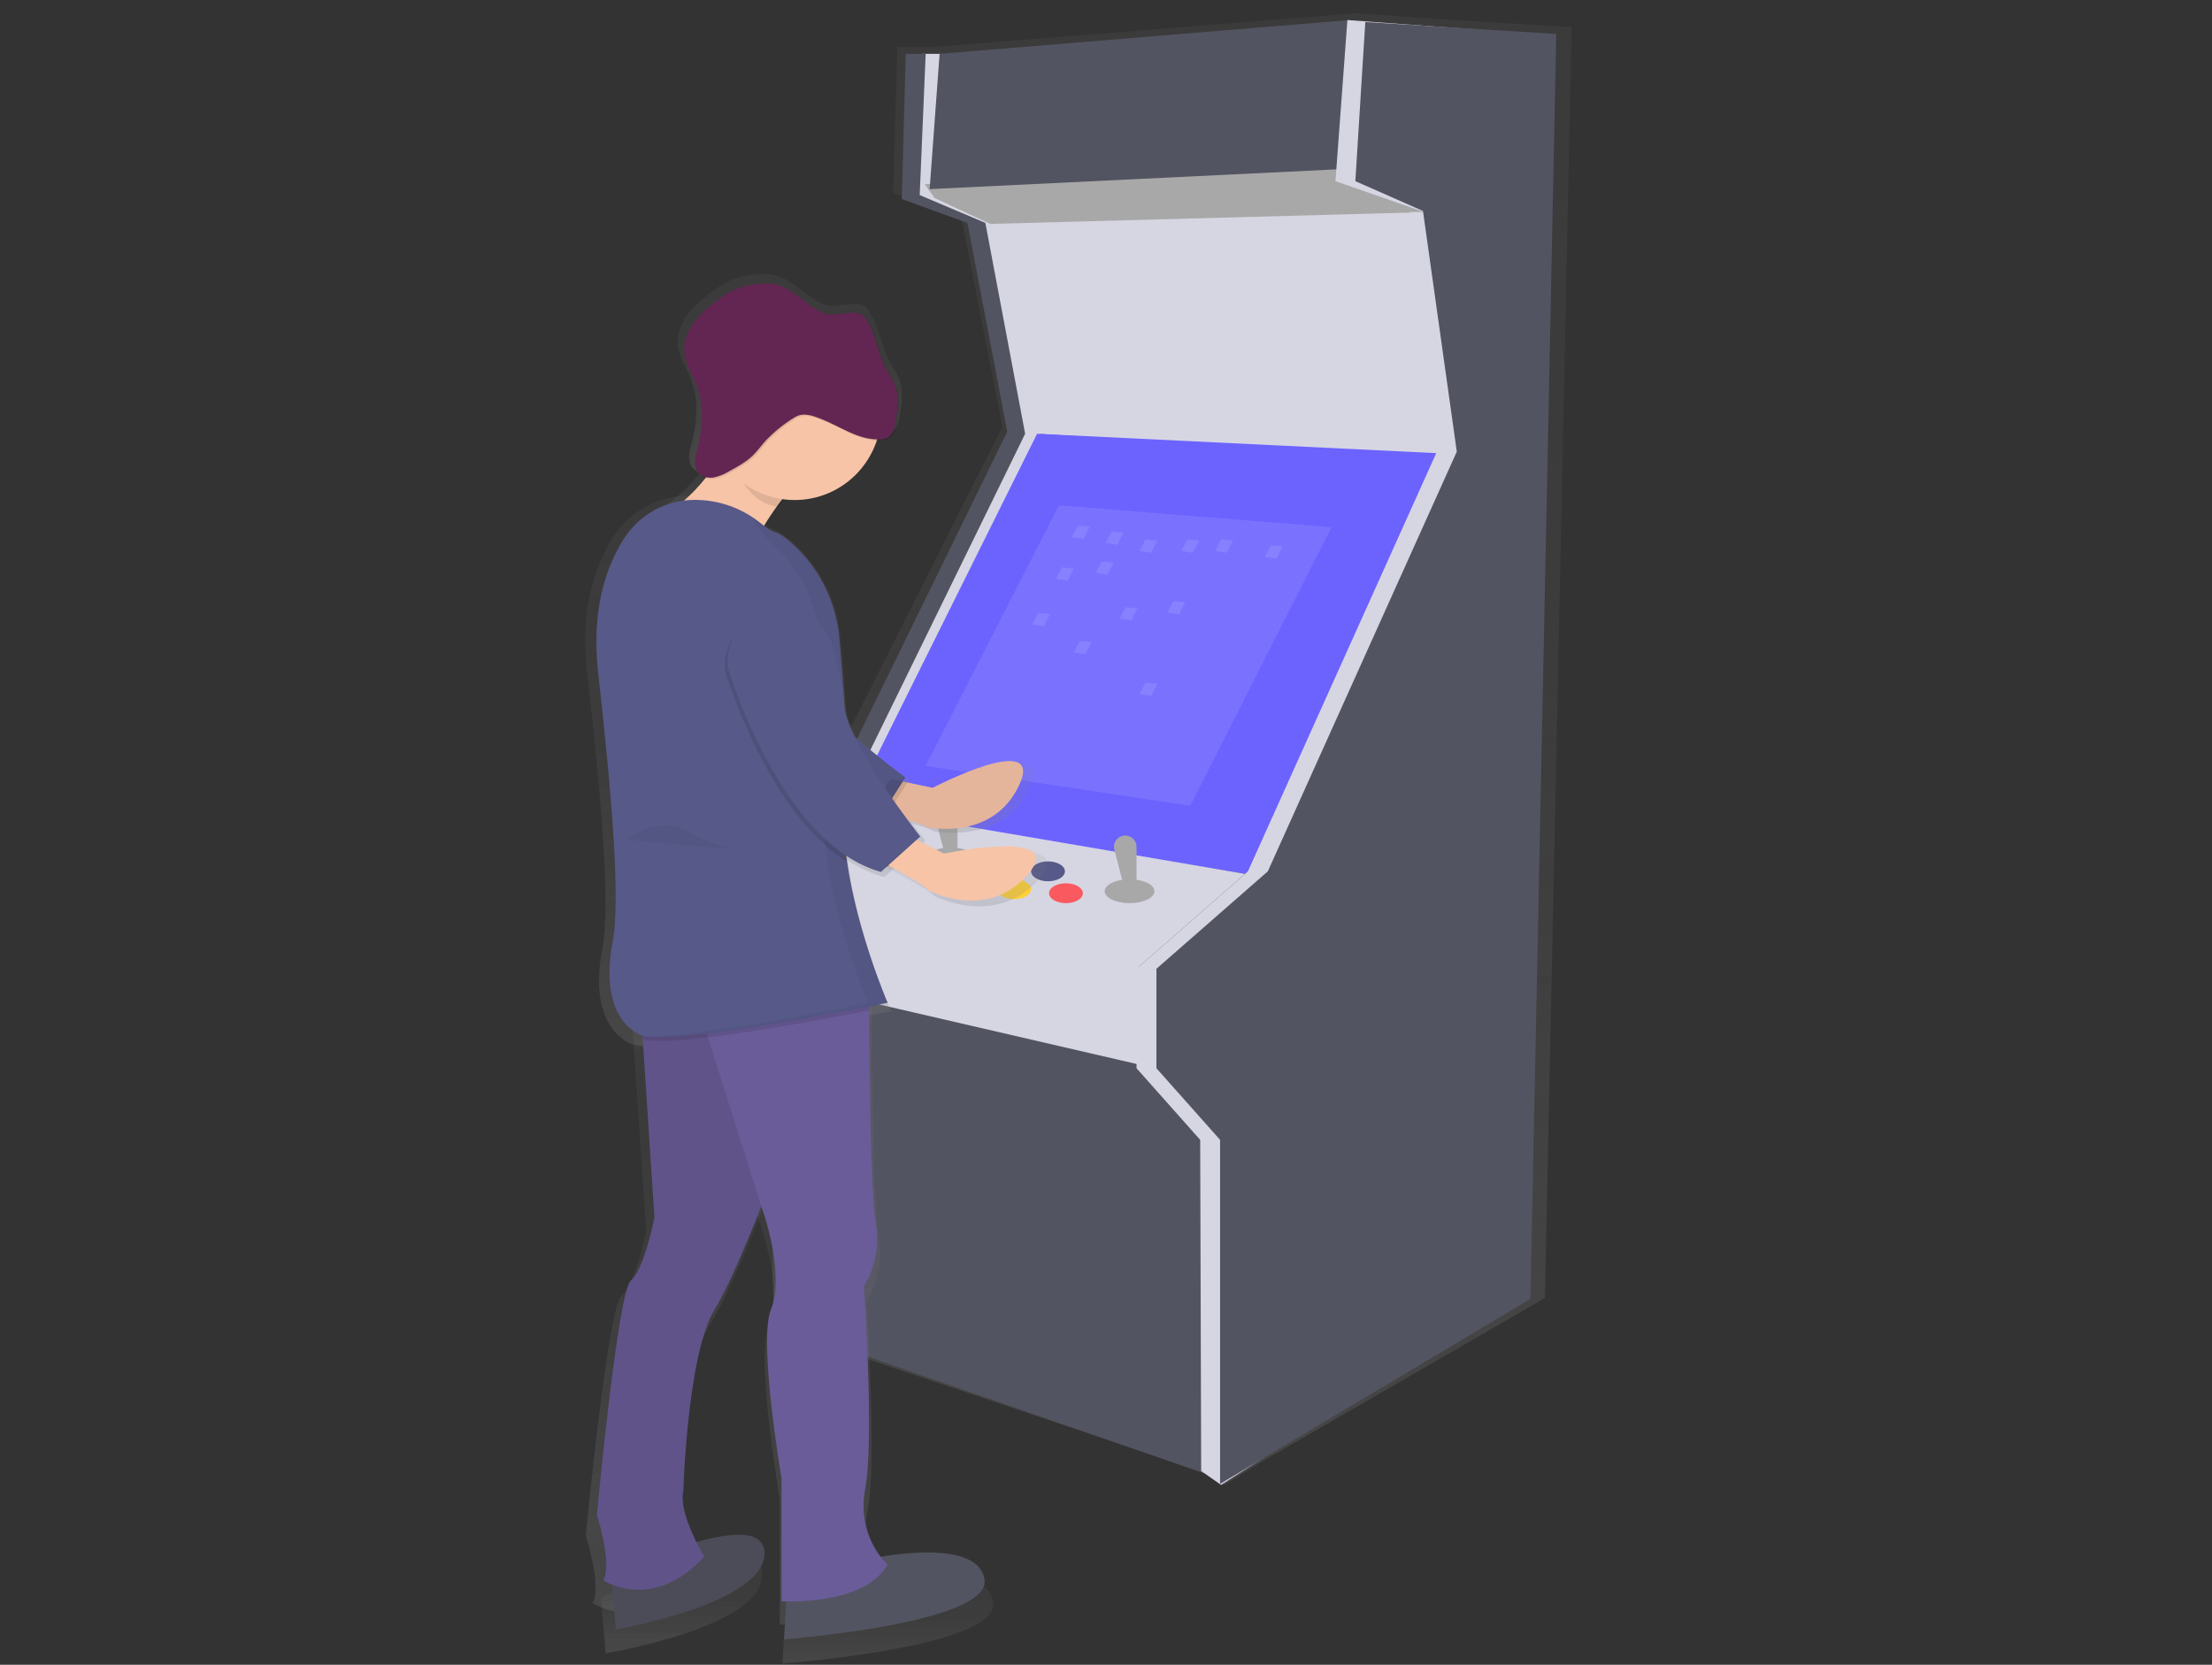 <svg width="1112" height="837" viewBox="0 0 1112 837" fill="none" xmlns="http://www.w3.org/2000/svg">
<rect x="0" y="0" width="1112" height="837" fill="#333333" stroke="none"/>
<g id="undraw_old_day_-6-x25 1" clip-path="url(#clip0_225_4)">
<path id="Vector" d="M790.08 13.62L721.78 9.48L682.26 6.66V6.59H681.77H681.22V6.67L468.71 23.67H451.09L449.02 97.02L483.23 109.08L503.96 214.58L409.63 401.45L352.63 444.65V485.84L386.84 519L388.91 670.72L399.28 672.72V671.11L404.49 672.11V672.71L606.94 740.79L615.45 746.56L633.25 735.47L776.65 652.62L790.08 13.62ZM572.43 484.94L627.89 437.94L572.43 484.94ZM380.08 504.44L395.08 519.01V519.91L380.08 504.44Z" fill="url(#paint0_linear_225_4)"/>
<path id="Vector_2" d="M407.35 522.08L609.35 573.08L579.35 539.08L562.35 518.08L385.35 483.08L377.35 490.08L407.35 522.08Z" fill="#535461"/>
<path id="Vector_3" d="M377.35 490.08L576.35 536.08L577.35 488.08L520.35 466.08L406.35 447.08H373.35L377.35 490.08Z" fill="#D6D6E3"/>
<path id="Vector_4" d="M521.35 218.08L724.35 231.08V193.08L710.35 108.08L703.35 102.08L500.35 108.08L521.35 218.08Z" fill="#D6D6E3"/>
<path id="Vector_5" d="M473.35 27.08H463.35L461.35 100.08L494.35 112.08L514.35 217.08L423.35 403.08L368.35 446.08V487.08L401.35 520.08L403.35 671.08L413.35 673.08L411.35 523.08L378.35 488.08L377.35 446.08L430.35 404.08L523.35 218.08L503.35 112.08L470.35 98.08L473.35 27.08Z" fill="#D6D6E3"/>
<path id="Vector_6" d="M465.35 27.08H455.35L453.35 100.08L486.35 112.08L506.35 217.08L415.35 403.08L360.35 446.08V487.08L393.35 520.08L395.35 671.08L405.35 673.08L403.35 523.08L370.35 488.08L369.35 446.08L424.35 404.08L515.35 218.08L495.35 112.08L462.35 98.08L465.35 27.08Z" fill="#535461"/>
<path id="Vector_7" d="M464.85 92.58L469.85 99.58L497.85 112.58L719.85 106.58L698.35 100.08L675.35 90.08L678.35 82.08L464.85 92.58Z" fill="#A8A8A8"/>
<path id="Vector_8" d="M427.35 407.08L630.35 440.08L671.35 353.08L727.35 228.08L521.35 218.08L427.35 407.08Z" fill="#6C63FF"/>
<g id="Group" opacity="0.1">
<path id="Vector_9" d="M532.35 254.08L669.35 265.08L598.35 405.08L465.35 385.08L532.35 254.08Z" fill="white"/>
</g>
<g id="Group_2" opacity="0.1">
<path id="Vector_10" d="M541.8 264.25L547.85 264.74L544.72 270.91L538.85 270.03L541.8 264.25Z" fill="white"/>
</g>
<g id="Group_3" opacity="0.1">
<path id="Vector_11" d="M542.8 322.25L548.85 322.74L545.72 328.91L539.85 328.03L542.8 322.25Z" fill="white"/>
</g>
<g id="Group_4" opacity="0.1">
<path id="Vector_12" d="M575.8 271.25L581.85 271.74L578.72 277.91L572.85 277.03L575.8 271.25Z" fill="white"/>
</g>
<g id="Group_5" opacity="0.1">
<path id="Vector_13" d="M638.8 274.25L644.85 274.74L641.72 280.91L635.85 280.03L638.8 274.25Z" fill="white"/>
</g>
<g id="Group_6" opacity="0.1">
<path id="Vector_14" d="M553.8 282.25L559.85 282.74L556.72 288.91L550.85 288.03L553.8 282.25Z" fill="white"/>
</g>
<g id="Group_7" opacity="0.1">
<path id="Vector_15" d="M575.8 343.25L581.85 343.74L578.72 349.91L572.85 349.03L575.8 343.25Z" fill="white"/>
</g>
<g id="Group_8" opacity="0.1">
<path id="Vector_16" d="M521.8 308.25L527.85 308.74L524.72 314.91L518.85 314.03L521.8 308.25Z" fill="white"/>
</g>
<g id="Group_9" opacity="0.1">
<path id="Vector_17" d="M613.8 271.25L619.85 271.74L616.72 277.91L610.85 277.03L613.8 271.25Z" fill="white"/>
</g>
<g id="Group_10" opacity="0.1">
<path id="Vector_18" d="M565.8 305.25L571.85 305.74L568.72 311.91L562.85 311.03L565.8 305.25Z" fill="white"/>
</g>
<g id="Group_11" opacity="0.1">
<path id="Vector_19" d="M558.8 267.25L564.85 267.74L561.72 273.91L555.85 273.03L558.8 267.25Z" fill="white"/>
</g>
<g id="Group_12" opacity="0.1">
<path id="Vector_20" d="M589.8 302.25L595.85 302.74L592.72 308.91L586.85 308.03L589.8 302.25Z" fill="white"/>
</g>
<g id="Group_13" opacity="0.1">
<path id="Vector_21" d="M596.8 271.25L602.85 271.74L599.72 277.91L593.85 277.03L596.8 271.25Z" fill="white"/>
</g>
<g id="Group_14" opacity="0.1">
<path id="Vector_22" d="M533.8 285.25L539.85 285.74L536.72 291.91L530.85 291.03L533.8 285.25Z" fill="white"/>
</g>
<path id="Vector_23" d="M373.35 447.08L571.35 487.08L625.89 439.36L427.85 405.58L373.35 447.08Z" fill="#D6D6E3"/>
<path id="Vector_24" d="M410.35 517.08V673.08L606.35 741.08L609.35 579.08L601.35 564.01L565.35 555.08L410.35 517.08Z" fill="#535461"/>
<path id="Vector_25" d="M435.85 425.08C440.544 425.08 444.35 422.841 444.35 420.08C444.35 417.319 440.544 415.08 435.85 415.08C431.156 415.08 427.35 417.319 427.35 420.08C427.35 422.841 431.156 425.08 435.85 425.08Z" fill="#575988"/>
<path id="Vector_26" d="M442.85 436.08C447.544 436.08 451.35 433.841 451.35 431.08C451.35 428.319 447.544 426.08 442.85 426.08C438.156 426.08 434.35 428.319 434.35 431.08C434.35 433.841 438.156 436.08 442.85 436.08Z" fill="#FA595F"/>
<path id="Vector_27" d="M418.85 433.08C423.544 433.08 427.35 430.841 427.35 428.08C427.35 425.319 423.544 423.08 418.85 423.08C414.156 423.08 410.35 425.319 410.35 428.08C410.35 430.841 414.156 433.08 418.85 433.08Z" fill="#FFD037"/>
<path id="Vector_28" d="M526.85 443.08C531.544 443.08 535.35 440.841 535.35 438.08C535.35 435.319 531.544 433.08 526.85 433.08C522.156 433.08 518.35 435.319 518.35 438.08C518.35 440.841 522.156 443.08 526.85 443.08Z" fill="#575988"/>
<path id="Vector_29" d="M509.85 452.08C514.544 452.08 518.35 449.841 518.35 447.08C518.35 444.319 514.544 442.08 509.85 442.08C505.156 442.08 501.35 444.319 501.35 447.08C501.35 449.841 505.156 452.08 509.85 452.08Z" fill="#FFD037"/>
<path id="Vector_30" d="M477.85 438.08C484.754 438.08 490.35 435.394 490.35 432.08C490.35 428.766 484.754 426.08 477.85 426.08C470.946 426.08 465.35 428.766 465.35 432.08C465.35 435.394 470.946 438.08 477.85 438.08Z" fill="#A8A8A8"/>
<path id="Vector_31" d="M535.85 454.08C540.544 454.08 544.35 451.841 544.35 449.08C544.35 446.319 540.544 444.08 535.85 444.08C531.156 444.08 527.35 446.319 527.35 449.08C527.35 451.841 531.156 454.08 535.85 454.08Z" fill="#FA595F"/>
<path id="Vector_32" d="M481.35 431.09H475.35L470.19 411.17C469.973 410.332 469.951 409.455 470.126 408.608C470.3 407.76 470.666 406.963 471.196 406.279C471.726 405.594 472.406 405.04 473.183 404.659C473.96 404.278 474.814 404.08 475.68 404.08V404.08C477.184 404.08 478.626 404.677 479.689 405.741C480.753 406.804 481.35 408.246 481.35 409.75V431.09Z" fill="#A8A8A8"/>
<path id="Vector_33" d="M567.85 454.08C574.754 454.08 580.35 451.394 580.35 448.08C580.35 444.766 574.754 442.08 567.85 442.08C560.946 442.08 555.35 444.766 555.35 448.08C555.35 451.394 560.946 454.08 567.85 454.08Z" fill="#A8A8A8"/>
<path id="Vector_34" d="M571.35 447.09H565.35L560.19 427.17C559.973 426.332 559.951 425.455 560.126 424.608C560.3 423.76 560.666 422.963 561.196 422.279C561.726 421.594 562.406 421.04 563.183 420.659C563.96 420.278 564.814 420.08 565.68 420.08V420.08C567.184 420.08 568.626 420.677 569.689 421.741C570.753 422.804 571.35 424.246 571.35 425.75V447.09Z" fill="#A8A8A8"/>
<path id="Vector_35" d="M472.35 27.08L678.35 10.08L673.35 85.08L467.35 95.08L472.35 27.08Z" fill="#535461"/>
<path id="Vector_36" d="M677.35 10.08L772.35 17.08L759.35 653.08L613.85 746.58L603.85 739.58L603.35 573.08L571.35 537.08V487.08L627.35 438.08L722.35 227.08L708.85 106.58H715.85L671.35 91.08L677.35 10.08Z" fill="#D6D6E3"/>
<path id="Vector_37" d="M686.35 11.08L782.35 17.08L769.35 653.08L613.35 746.08V573.08L581.35 537.08V487.08L637.35 438.08L732.35 227.08L715.35 106.08L681.35 91.08L686.35 11.08Z" fill="#535461"/>
<path id="Vector_38" d="M517.46 396.38C503.46 425.38 469 417.86 469 417.86C467.22 416.21 456.08 413.45 447.63 411.54C442.21 410.31 437.9 409.45 437.9 409.45L449.73 392.96L458.6 394.78L471.83 397.5C471.83 397.5 531.51 367.39 517.46 396.38Z" fill="url(#paint1_linear_225_4)"/>
<g id="Group_15" opacity="0.08">
<path id="Vector_39" d="M517.46 396.38C503.46 425.38 469 417.86 469 417.86C467.22 416.21 456.08 413.45 447.63 411.54C442.21 410.31 437.9 409.45 437.9 409.45L449.73 392.96L458.6 394.78L471.83 397.5C471.83 397.5 531.51 367.39 517.46 396.38Z" fill="url(#paint2_linear_225_4)"/>
</g>
<g id="Group_16" opacity="0.1">
<path id="Vector_40" d="M458.61 394.78L447.61 411.55C442.19 410.32 437.88 409.46 437.88 409.46L449.71 392.97L458.61 394.78Z" fill="url(#paint3_linear_225_4)"/>
</g>
<path id="Vector_41" d="M335.63 334.84C335.63 334.84 387.2 415.43 442.42 415.24L457.42 392.24C457.42 392.24 406.88 356.14 400.16 337.32C397.68 330.32 392.56 320.73 387.1 311.32C370.33 282.49 325.1 301.32 335.04 333C335.233 333.627 335.43 334.24 335.63 334.84Z" fill="url(#paint4_linear_225_4)"/>
<g id="Group_17" opacity="0.05">
<path id="Vector_42" d="M335.63 334.84C335.63 334.84 387.2 415.43 442.42 415.24L457.42 392.24C457.42 392.24 406.88 356.14 400.16 337.32C397.68 330.32 392.56 320.73 387.1 311.32C370.33 282.49 325.1 301.32 335.04 333C335.233 333.627 335.43 334.24 335.63 334.84Z" fill="url(#paint5_linear_225_4)"/>
</g>
<path id="Vector_43" d="M302.06 803.27L304.48 831.27C304.48 831.27 383.69 818.11 383 791.8C382.31 765.49 302.06 803.27 302.06 803.27Z" fill="url(#paint6_linear_225_4)"/>
<g id="Group_18" opacity="0.1">
<path id="Vector_44" d="M302.06 803.27L304.48 831.27C304.48 831.27 383.69 818.11 383 791.8C382.31 765.49 302.06 803.27 302.06 803.27Z" fill="url(#paint7_linear_225_4)"/>
</g>
<path id="Vector_45" d="M394.76 812.04L393.38 836.33C393.38 836.33 503.38 828.23 499.22 805.33C495.06 782.43 436.96 795.17 436.96 795.17L394.76 812.04Z" fill="url(#paint8_linear_225_4)"/>
<path id="Vector_46" d="M396.14 574.54C396.14 574.54 389.64 592.54 381.34 613.16C373.4 632.9 363.82 655.09 356.71 666.3C342.18 689.24 340.11 760.09 340.11 760.09C337.34 771.56 351.18 793.83 351.18 793.83C323.51 822.83 297.91 805.98 297.91 805.98C302.75 797.21 294.45 772.24 294.45 772.24C294.45 772.24 305.52 656.86 312.45 651.46C319.38 646.06 324.9 619.07 324.9 619.07L318.71 527.35L317.29 506.35L376.78 480.04L381.07 500.96L385.32 521.67L396.14 574.54Z" fill="url(#paint9_linear_225_4)"/>
<g id="Group_19" opacity="0.1">
<path id="Vector_47" d="M396.14 574.54C396.14 574.54 389.64 592.54 381.34 613.16C373.4 632.9 363.82 655.09 356.71 666.3C342.18 689.24 340.11 760.09 340.11 760.09C337.34 771.56 351.18 793.83 351.18 793.83C323.51 822.83 297.91 805.98 297.91 805.98C302.75 797.21 294.45 772.24 294.45 772.24C294.45 772.24 305.52 656.86 312.45 651.46C319.38 646.06 324.9 619.07 324.9 619.07L318.71 527.35L317.29 506.35L376.78 480.04L381.07 500.96L385.32 521.67L396.14 574.54Z" fill="url(#paint10_linear_225_4)"/>
</g>
<path id="Vector_48" d="M448.02 797.88C435.57 819.47 392.02 816.77 392.02 816.77V753.34C392.02 753.34 379.57 682.49 386.49 666.34C393.41 650.19 383.72 620.46 383.72 620.46L381.34 613.17L353.13 526.17L344.95 500.95H438.34C438.34 500.95 438.34 505.27 438.34 512.29C438.46 539.29 439.02 606.2 441.77 621.73C445.23 641.3 435.54 654.12 435.54 654.12C435.54 654.12 441.07 733.74 436.23 758.7C431.39 783.66 448.02 797.88 448.02 797.88Z" fill="url(#paint11_linear_225_4)"/>
<path id="Vector_49" d="M371.24 204.78C371.24 204.78 356.71 243.91 327.66 258.08C298.61 272.25 375.39 276.3 375.39 276.3C375.39 276.3 387.84 246.61 416.2 225.69L371.24 204.78Z" fill="url(#paint12_linear_225_4)"/>
<g id="Group_20" opacity="0.1">
<path id="Vector_50" d="M438.37 512.33C426.79 514.56 406.3 518.38 385.31 521.7C374.31 523.44 363.19 525.04 353.13 526.2C337.65 527.99 324.7 528.74 318.7 527.34L317.28 506.34L376.77 480.03L381.06 500.95H438.34C438.34 500.95 438.34 505.31 438.37 512.33Z" fill="url(#paint13_linear_225_4)"/>
</g>
<path id="Vector_51" d="M448.02 508.41C448.02 508.41 331.11 532.03 316.59 524.61C302.07 517.19 298.59 498.3 302.75 477.38C306.91 456.46 302.75 404.51 295.14 338.38C291.31 305.08 299.75 282.73 309.09 268.75C313.189 262.724 318.709 257.799 325.162 254.411C331.614 251.022 338.802 249.274 346.09 249.32C358.735 249.268 371.025 253.498 380.96 261.32C383.88 263.65 386.83 265.56 389.24 266.21C391.14 266.72 394 268.74 397.24 271.49C411.667 283.915 420.724 301.444 422.51 320.4C423.71 332.97 424.98 348.8 425.6 364.8C426.237 378.464 426.097 392.152 425.18 405.8C424.537 415.792 425.014 425.824 426.6 435.71C431.99 472.17 448.02 508.41 448.02 508.41Z" fill="url(#paint14_linear_225_4)"/>
<g id="Group_21" opacity="0.1">
<path id="Vector_52" d="M426.61 435.76C384.18 409.94 362.24 337.7 362.24 337.7C362.24 337.07 362.24 336.45 362.17 335.84C361.22 302.71 410 296.33 418.28 328.48C420.97 338.95 423.28 349.57 423.76 356.91C424.022 359.611 424.644 362.264 425.61 364.8C426.247 378.464 426.107 392.152 425.19 405.8C424.544 415.808 425.02 425.858 426.61 435.76V435.76Z" fill="url(#paint15_linear_225_4)"/>
</g>
<g id="Group_22" opacity="0.1">
<path id="Vector_53" d="M363.97 228.06C370.87 239.47 376.33 250.96 390.34 252.91C397.218 244.182 405.213 236.395 414.12 229.75L369.12 208.83C369.12 208.83 371.76 215.97 363.97 228.06Z" fill="url(#paint16_linear_225_4)"/>
</g>
<path id="Vector_54" d="M398.91 249.3C424.127 249.3 444.57 229.363 444.57 204.77C444.57 180.177 424.127 160.24 398.91 160.24C373.693 160.24 353.25 180.177 353.25 204.77C353.25 229.363 373.693 249.3 398.91 249.3Z" fill="url(#paint17_linear_225_4)"/>
<g id="Group_23" opacity="0.1">
<path id="Vector_55" d="M444.04 218.74C445.929 218.821 447.799 218.326 449.4 217.32C451.59 215.73 452.29 212.88 452.79 210.26C453.98 204.07 454.91 197.55 452.79 191.59C451.42 187.65 448.79 184.24 446.95 180.5C442.85 172.33 442.12 162.5 436.27 155.41C432.62 150.97 419.79 155.41 414.43 153.17C402.91 148.33 397.91 138.51 385.36 138.52C380.761 138.408 376.171 138.981 371.74 140.22C366.13 141.95 361.17 145.22 356.56 148.81C348.56 155.03 340.72 163.57 341.43 173.55C341.89 179.92 345.78 185.55 348.07 191.49C351.91 201.49 351.21 212.73 348.44 223.09C347.26 227.5 345.91 232.77 349.04 236.14C351.04 238.25 354.21 238.85 357.04 238.39C359.863 237.764 362.565 236.684 365.04 235.19C369.54 232.8 374.1 230.37 377.74 226.86C380.15 224.54 382.09 221.8 384.38 219.37C388.864 214.723 393.941 210.688 399.48 207.37C403.91 204.71 408.48 206.37 413.13 208.1C423.35 211.85 432.8 218.94 444.04 218.74Z" fill="url(#paint18_linear_225_4)"/>
</g>
<path id="Vector_56" d="M443.35 218.06C445.239 218.141 447.109 217.646 448.71 216.64C450.9 215.05 451.6 212.2 452.1 209.58C453.29 203.39 454.22 196.87 452.1 190.91C450.73 186.97 448.1 183.56 446.26 179.82C442.16 171.65 441.43 161.82 435.58 154.73C431.93 150.29 419.79 155.41 414.43 153.16C402.91 148.32 397.22 137.83 384.67 137.84C380.071 137.728 375.481 138.301 371.05 139.54C365.44 141.27 360.48 144.54 355.87 148.13C347.87 154.35 340.03 162.89 340.74 172.87C341.2 179.24 345.09 184.87 347.38 190.81C351.22 200.81 350.52 212.05 347.75 222.41C346.57 226.82 345.22 232.09 348.35 235.46C350.35 237.57 353.52 238.17 356.35 237.71C359.173 237.085 361.875 236.004 364.35 234.51C368.85 232.12 373.41 229.69 377.05 226.18C379.46 223.86 381.4 221.12 383.69 218.69C388.174 214.043 393.251 210.008 398.79 206.69C403.22 204.03 407.79 205.69 412.44 207.42C422.66 211.17 432.11 218.26 443.35 218.06Z" fill="url(#paint19_linear_225_4)"/>
<g id="Group_24" opacity="0.05">
<path id="Vector_57" d="M426.61 435.76C425.024 425.874 424.548 415.842 425.19 405.85C426.107 392.202 426.247 378.514 425.61 364.85C424.99 348.85 423.73 333.02 422.52 320.45C420.726 301.474 411.647 283.932 397.19 271.51C393.98 268.76 391.12 266.73 389.19 266.23C386.78 265.59 383.83 263.67 380.91 261.34C371.09 253.51 383.57 268.76 386.78 271.51C401.237 283.932 410.316 301.474 412.11 320.45C413.31 333.02 414.58 348.85 415.2 364.85C415.837 378.514 415.697 392.202 414.78 405.85C414.138 415.842 414.614 425.874 416.2 435.76C421.58 472.19 437.61 508.41 437.61 508.41C437.61 508.41 359.35 524.22 322.93 525.9C351.47 527.9 447.98 508.41 447.98 508.41C447.98 508.41 431.99 472.17 426.61 435.76Z" fill="url(#paint20_linear_225_4)"/>
</g>
<path id="Vector_58" d="M522.04 442.29C500.59 466.58 469.47 450.39 469.47 450.39C468.2 448.33 458.22 442.78 450.61 438.74C445.72 436.15 441.8 434.19 441.8 434.19L457.71 421.37L465.76 425.43L477.76 431.49C477.76 431.49 543.51 418 522.04 442.29Z" fill="url(#paint21_linear_225_4)"/>
<g id="Group_25" opacity="0.1">
<path id="Vector_59" d="M465.76 425.43L450.61 438.74C445.72 436.15 441.8 434.19 441.8 434.19L457.71 421.37L465.76 425.43Z" fill="url(#paint22_linear_225_4)"/>
</g>
<path id="Vector_60" d="M363.63 335.68C363.63 335.68 391.3 426.77 444.57 440.94L465.32 422.72C465.32 422.72 426.51 374.78 425.15 354.89C424.66 347.54 422.36 336.89 419.67 326.46C411.39 294.32 362.61 300.69 363.56 333.82C363.58 334.433 363.603 335.053 363.63 335.68Z" fill="url(#paint23_linear_225_4)"/>
<path id="Vector_61" opacity="0.05" d="M310.02 424.41C310.02 424.41 328.02 410.24 344.61 421.04C361.2 431.84 385.42 430.49 388.88 431.16" fill="url(#paint24_linear_225_4)"/>
<path id="Vector_62" d="M512.28 394.9C498.93 423.18 466.16 415.9 466.16 415.9C464.46 414.29 453.86 411.6 445.83 409.74C440.67 408.54 436.57 407.74 436.57 407.74L447.83 391.65L456.27 393.43L468.86 396.08C468.86 396.08 525.63 366.61 512.28 394.9Z" fill="#F7C4A7"/>
<path id="Vector_63" opacity="0.1" d="M456.27 393.33L445.83 409.69C440.67 408.49 436.57 407.69 436.57 407.69L447.83 391.6L456.27 393.33Z" fill="black"/>
<path id="Vector_64" d="M339.24 334.85C339.24 334.85 388.32 413.49 440.86 413.29L455.15 390.89C455.15 390.89 407.06 355.67 400.66 337.3C398.3 330.52 393.43 321.12 388.24 311.96C372.24 283.84 329.24 302.21 338.69 333.12C338.87 333.687 339.053 334.263 339.24 334.85Z" fill="#575988"/>
<g id="brazodos">
<path id="Vector_65" opacity="0.08" d="M512.28 394.9C498.93 423.18 466.16 415.9 466.16 415.9C464.46 414.29 453.86 411.6 445.83 409.74C440.67 408.54 436.57 407.74 436.57 407.74L447.83 391.65L456.27 393.43L468.86 396.08C468.86 396.08 525.63 366.61 512.28 394.9Z" fill="black"/>
<path id="Vector_66" opacity="0.05" d="M339.24 334.85C339.24 334.85 388.32 413.49 440.86 413.29L455.15 390.89C455.15 390.89 407.06 355.67 400.66 337.3C398.3 330.52 393.43 321.12 388.24 311.96C372.24 283.84 329.24 302.21 338.69 333.12C338.87 333.687 339.053 334.263 339.24 334.85Z" fill="black"/>
</g>
<path id="Vector_67" d="M307.29 791.9L309.59 819.22C309.59 819.22 384.97 806.38 384.31 780.71C383.65 755.04 307.29 791.9 307.29 791.9Z" fill="#535461"/>
<path id="Vector_68" opacity="0.1" d="M307.29 791.9L309.59 819.22C309.59 819.22 384.97 806.38 384.31 780.71C383.65 755.04 307.29 791.9 307.29 791.9Z" fill="black"/>
<path id="Vector_69" d="M395.51 800.46L394.19 824.17C394.19 824.17 498.87 816.27 494.92 793.89C490.97 771.51 435.67 784.01 435.67 784.01L395.51 800.46Z" fill="#535461"/>
<path id="Vector_70" d="M396.82 568.72C396.82 568.72 390.63 586.26 382.73 606.4C375.17 625.66 366.05 647.31 359.29 658.25C345.51 680.64 343.51 749.76 343.51 749.76C340.88 760.95 354.04 782.68 354.04 782.68C327.71 810.99 303.35 794.53 303.35 794.53C307.96 785.97 300.06 761.61 300.06 761.61C300.06 761.61 310.59 649.03 317.18 643.77C323.77 638.51 329.02 612.17 329.02 612.17L323.13 522.68L321.78 502.23L378.4 476.55L382.51 496.96L386.51 517.17L396.82 568.72Z" fill="#6A5C99"/>
<path id="Vector_71" opacity="0.1" d="M396.82 568.72C396.82 568.72 390.63 586.26 382.73 606.4C375.17 625.66 366.05 647.31 359.29 658.25C345.51 680.64 343.51 749.76 343.51 749.76C340.88 760.95 354.04 782.68 354.04 782.68C327.71 810.99 303.35 794.53 303.35 794.53C307.96 785.97 300.06 761.61 300.06 761.61C300.06 761.61 310.59 649.03 317.18 643.77C323.77 638.51 329.02 612.17 329.02 612.17L323.13 522.68L321.78 502.23L378.4 476.55L382.51 496.96L386.51 517.17L396.82 568.72Z" fill="black"/>
<path id="Vector_72" d="M446.2 786.63C434.35 807.7 392.87 805.06 392.87 805.06V743.17C392.87 743.17 381.02 674.04 387.6 658.24C394.18 642.44 384.97 613.47 384.97 613.47L382.73 606.39L355.88 521.55L348.1 496.95H436.98C436.98 496.95 436.98 501.16 436.98 508.02C437.09 534.35 437.63 599.65 440.25 614.8C443.54 633.89 434.32 646.4 434.32 646.4C434.32 646.4 439.59 724.08 434.98 748.4C430.37 772.72 446.2 786.63 446.2 786.63Z" fill="#6A5C99"/>
<path id="Vector_73" d="M373.12 207.95C373.12 207.95 359.29 246.13 331.64 259.95C303.99 273.77 377.07 277.73 377.07 277.73C377.07 277.73 388.92 248.73 415.91 228.35L373.12 207.95Z" fill="#F7C4A7"/>
<path id="Vector_74" opacity="0.1" d="M437.01 508.03C425.99 510.17 406.51 513.93 386.51 517.17C376.05 518.87 365.46 520.43 355.88 521.56C341.15 523.3 328.82 524.04 323.11 522.67L321.76 502.22L378.38 476.54L382.51 496.96H437.02C437.02 496.96 436.98 501.17 437.01 508.03Z" fill="black"/>
<path id="Vector_75" d="M446.2 504.17C446.2 504.17 334.94 527.17 321.12 519.97C307.3 512.77 304 494.29 307.95 473.89C311.9 453.49 307.95 402.79 300.71 338.27C297.06 305.78 305.1 283.98 313.98 270.33C317.805 264.486 323.027 259.688 329.173 256.37C335.319 253.053 342.196 251.32 349.18 251.33C361.257 251.288 372.977 255.417 382.36 263.02C385.14 265.29 387.95 267.16 390.24 267.79C392.05 268.28 394.77 270.26 397.82 272.94C411.65 285.201 420.275 302.282 421.93 320.69C423.08 332.95 424.28 348.4 424.87 364.02C425.479 377.35 425.349 390.704 424.48 404.02C423.868 413.767 424.321 423.551 425.83 433.2C430.94 468.86 446.2 504.17 446.2 504.17Z" fill="#575988"/>
<path id="Vector_76" opacity="0.1" d="M425.82 433.32C385.44 408.13 364.56 337.64 364.56 337.64C364.56 337.03 364.56 336.42 364.49 335.83C363.59 303.51 410.01 297.28 417.89 328.65C420.45 338.87 422.64 349.22 423.1 356.39C423.348 359.023 423.94 361.611 424.86 364.09C425.469 377.42 425.339 390.774 424.47 404.09C423.855 413.853 424.307 423.655 425.82 433.32Z" fill="black"/>
<path id="Vector_77" opacity="0.1" d="M366.21 230.66C372.77 241.79 377.97 253.01 391.31 254.9C397.831 246.408 405.439 238.81 413.94 232.3L371.15 211.89C371.15 211.89 373.62 218.87 366.21 230.66Z" fill="black"/>
<path id="Vector_78" d="M399.46 251.4C423.457 251.4 442.91 231.947 442.91 207.95C442.91 183.953 423.457 164.5 399.46 164.5C375.463 164.5 356.01 183.953 356.01 207.95C356.01 231.947 375.463 251.4 399.46 251.4Z" fill="#F7C4A7"/>
<path id="Vector_79" opacity="0.1" d="M442.41 221.57C444.214 221.643 445.996 221.153 447.51 220.17C449.59 218.62 450.26 215.83 450.73 213.28C451.86 207.28 452.73 200.88 450.73 195.06C449.43 191.21 446.96 187.89 445.17 184.24C441.26 176.24 440.57 166.68 435.01 159.76C431.53 155.43 419.33 159.76 414.22 157.57C403.22 152.85 398.5 143.27 386.56 143.28C382.167 143.167 377.783 143.727 373.56 144.94C368.22 146.62 363.5 149.84 359.12 153.32C351.48 159.39 344.04 167.72 344.72 177.46C345.16 183.68 348.86 189.12 351.04 194.96C354.7 204.74 354.04 215.69 351.39 225.79C350.27 230.09 348.98 235.23 351.96 238.53C353.82 240.58 356.88 241.18 359.61 240.72C362.315 240.111 364.901 239.057 367.26 237.6C371.54 235.27 375.88 232.9 379.34 229.48C381.63 227.21 383.48 224.54 385.66 222.17C389.911 217.648 394.743 213.711 400.03 210.46C404.25 207.87 408.58 209.46 413.03 211.17C422.72 214.85 431.71 221.77 442.41 221.57Z" fill="black"/>
<path id="Vector_80" d="M441.75 220.91C443.552 220.988 445.334 220.506 446.85 219.53C448.93 217.98 449.6 215.19 450.07 212.64C451.2 206.64 452.07 200.24 450.07 194.42C448.77 190.57 446.3 187.25 444.51 183.6C440.6 175.6 439.91 166.04 434.35 159.12C430.87 154.79 419.35 159.79 414.22 157.59C403.22 152.87 397.84 142.59 385.9 142.59C381.507 142.477 377.123 143.037 372.9 144.25C367.56 145.93 362.84 149.15 358.46 152.63C350.82 158.7 343.38 167.03 344.06 176.77C344.5 182.99 348.2 188.43 350.38 194.27C354.04 204.05 353.38 215 350.73 225.1C349.61 229.4 348.32 234.54 351.3 237.84C353.16 239.89 356.22 240.49 358.95 240.03C361.655 239.421 364.241 238.367 366.6 236.91C370.88 234.58 375.22 232.21 378.68 228.79C380.97 226.52 382.82 223.85 385 221.48C389.297 216.963 394.176 213.038 399.51 209.81C403.73 207.22 408.06 208.81 412.51 210.52C422.06 214.17 431.05 221.11 441.75 220.91Z" fill="#632652"/>
<path id="Vector_81" opacity="0.05" d="M425.82 433.32C424.326 423.68 423.887 413.905 424.51 404.17C425.379 390.854 425.509 377.5 424.9 364.17C424.31 348.55 423.11 333.11 421.96 320.84C420.305 302.432 411.68 285.351 397.85 273.09C394.8 270.4 392.08 268.43 390.27 267.94C387.98 267.31 385.17 265.44 382.39 263.17C373.04 255.53 384.92 270.41 387.98 273.09C401.81 285.351 410.435 302.432 412.09 320.84C413.24 333.1 414.44 348.55 415.03 364.17C415.639 377.5 415.509 390.854 414.64 404.17C414.028 413.917 414.481 423.701 415.99 433.35C421.11 468.89 436.37 504.23 436.37 504.23C436.37 504.23 361.89 519.65 327.24 521.3C354.4 523.3 446.24 504.23 446.24 504.23C446.24 504.23 430.94 468.86 425.82 433.32Z" fill="black"/>
<path id="Vector_82" opacity="0.1" d="M463.08 423.24L448.66 436.24C444.01 433.71 440.28 431.8 440.28 431.8L455.42 419.29L463.08 423.24Z" fill="black"/>
<g id="brazo">
<path id="Vector_83" d="M516.64 439.69C496.23 463.39 466.64 447.59 466.64 447.59C465.44 445.59 455.94 440.16 448.64 436.23C443.99 433.7 440.26 431.79 440.26 431.79L455.4 419.28L463.06 423.28L474.51 429.17C474.51 429.17 537.05 415.99 516.64 439.69Z" fill="#F7C4A7"/>
<path id="Vector_84" d="M365.88 335.67C365.88 335.67 392.21 424.55 442.88 438.37L462.63 420.59C462.63 420.59 425.63 373.82 424.4 354.41C423.93 347.24 421.75 336.88 419.18 326.67C411.3 295.31 364.88 301.53 365.79 333.85C365.823 334.45 365.853 335.057 365.88 335.67Z" fill="#575988"/>
</g>
<path id="Vector_85" opacity="0.05" d="M314.86 422.24C314.86 422.24 331.98 408.41 347.78 418.95C363.58 429.49 386.62 428.17 389.91 428.83" fill="black"/>
</g>
<defs>
<linearGradient id="paint0_linear_225_4" x1="571.35" y1="746.59" x2="571.35" y2="6.59" gradientUnits="userSpaceOnUse">
<stop stop-color="#808080" stop-opacity="0.25"/>
<stop offset="0.54" stop-color="#808080" stop-opacity="0.12"/>
<stop offset="1" stop-color="#808080" stop-opacity="0.1"/>
</linearGradient>
<linearGradient id="paint1_linear_225_4" x1="478.75" y1="418.74" x2="478.75" y2="383.78" gradientUnits="userSpaceOnUse">
<stop stop-color="#808080" stop-opacity="0.25"/>
<stop offset="0.54" stop-color="#808080" stop-opacity="0.12"/>
<stop offset="1" stop-color="#808080" stop-opacity="0.1"/>
</linearGradient>
<linearGradient id="paint2_linear_225_4" x1="478.75" y1="418.74" x2="478.75" y2="383.78" gradientUnits="userSpaceOnUse">
<stop stop-color="#808080" stop-opacity="0.25"/>
<stop offset="0.54" stop-color="#808080" stop-opacity="0.12"/>
<stop offset="1" stop-color="#808080" stop-opacity="0.1"/>
</linearGradient>
<linearGradient id="paint3_linear_225_4" x1="448.26" y1="411.54" x2="448.26" y2="392.96" gradientUnits="userSpaceOnUse">
<stop stop-color="#808080" stop-opacity="0.25"/>
<stop offset="0.54" stop-color="#808080" stop-opacity="0.12"/>
<stop offset="1" stop-color="#808080" stop-opacity="0.1"/>
</linearGradient>
<linearGradient id="paint4_linear_225_4" x1="395.54" y1="415.23" x2="395.54" y2="297.13" gradientUnits="userSpaceOnUse">
<stop stop-color="#808080" stop-opacity="0.25"/>
<stop offset="0.54" stop-color="#808080" stop-opacity="0.12"/>
<stop offset="1" stop-color="#808080" stop-opacity="0.1"/>
</linearGradient>
<linearGradient id="paint5_linear_225_4" x1="395.54" y1="415.23" x2="395.54" y2="297.13" gradientUnits="userSpaceOnUse">
<stop stop-color="#808080" stop-opacity="0.25"/>
<stop offset="0.54" stop-color="#808080" stop-opacity="0.12"/>
<stop offset="1" stop-color="#808080" stop-opacity="0.1"/>
</linearGradient>
<linearGradient id="paint6_linear_225_4" x1="342.53" y1="831.28" x2="342.53" y2="782.49" gradientUnits="userSpaceOnUse">
<stop stop-color="#808080" stop-opacity="0.25"/>
<stop offset="0.54" stop-color="#808080" stop-opacity="0.12"/>
<stop offset="1" stop-color="#808080" stop-opacity="0.1"/>
</linearGradient>
<linearGradient id="paint7_linear_225_4" x1="342.53" y1="831.28" x2="342.53" y2="782.49" gradientUnits="userSpaceOnUse">
<stop stop-color="#808080" stop-opacity="0.25"/>
<stop offset="0.54" stop-color="#808080" stop-opacity="0.12"/>
<stop offset="1" stop-color="#808080" stop-opacity="0.1"/>
</linearGradient>
<linearGradient id="paint8_linear_225_4" x1="446.35" y1="836.34" x2="446.35" y2="791.61" gradientUnits="userSpaceOnUse">
<stop stop-color="#808080" stop-opacity="0.25"/>
<stop offset="0.54" stop-color="#808080" stop-opacity="0.12"/>
<stop offset="1" stop-color="#808080" stop-opacity="0.1"/>
</linearGradient>
<linearGradient id="paint9_linear_225_4" x1="345.3" y1="810.85" x2="345.3" y2="480.07" gradientUnits="userSpaceOnUse">
<stop stop-color="#808080" stop-opacity="0.25"/>
<stop offset="0.54" stop-color="#808080" stop-opacity="0.12"/>
<stop offset="1" stop-color="#808080" stop-opacity="0.1"/>
</linearGradient>
<linearGradient id="paint10_linear_225_4" x1="345.3" y1="810.85" x2="345.3" y2="480.07" gradientUnits="userSpaceOnUse">
<stop stop-color="#808080" stop-opacity="0.25"/>
<stop offset="0.54" stop-color="#808080" stop-opacity="0.12"/>
<stop offset="1" stop-color="#808080" stop-opacity="0.1"/>
</linearGradient>
<linearGradient id="paint11_linear_225_4" x1="396.49" y1="816.88" x2="396.49" y2="500.99" gradientUnits="userSpaceOnUse">
<stop stop-color="#808080" stop-opacity="0.25"/>
<stop offset="0.54" stop-color="#808080" stop-opacity="0.12"/>
<stop offset="1" stop-color="#808080" stop-opacity="0.1"/>
</linearGradient>
<linearGradient id="paint12_linear_225_4" x1="368.65" y1="276.3" x2="368.65" y2="204.78" gradientUnits="userSpaceOnUse">
<stop stop-color="#808080" stop-opacity="0.25"/>
<stop offset="0.54" stop-color="#808080" stop-opacity="0.12"/>
<stop offset="1" stop-color="#808080" stop-opacity="0.1"/>
</linearGradient>
<linearGradient id="paint13_linear_225_4" x1="377.82" y1="528.07" x2="377.82" y2="480.07" gradientUnits="userSpaceOnUse">
<stop stop-color="#808080" stop-opacity="0.25"/>
<stop offset="0.54" stop-color="#808080" stop-opacity="0.12"/>
<stop offset="1" stop-color="#808080" stop-opacity="0.1"/>
</linearGradient>
<linearGradient id="paint14_linear_225_4" x1="371.11" y1="526.05" x2="371.11" y2="249.31" gradientUnits="userSpaceOnUse">
<stop stop-color="#808080" stop-opacity="0.25"/>
<stop offset="0.54" stop-color="#808080" stop-opacity="0.12"/>
<stop offset="1" stop-color="#808080" stop-opacity="0.1"/>
</linearGradient>
<linearGradient id="paint15_linear_225_4" x1="394.39" y1="435.76" x2="394.39" y2="307.42" gradientUnits="userSpaceOnUse">
<stop stop-color="#808080" stop-opacity="0.25"/>
<stop offset="0.54" stop-color="#808080" stop-opacity="0.12"/>
<stop offset="1" stop-color="#808080" stop-opacity="0.1"/>
</linearGradient>
<linearGradient id="paint16_linear_225_4" x1="389.05" y1="252.9" x2="389.05" y2="208.83" gradientUnits="userSpaceOnUse">
<stop stop-color="#808080" stop-opacity="0.25"/>
<stop offset="0.54" stop-color="#808080" stop-opacity="0.12"/>
<stop offset="1" stop-color="#808080" stop-opacity="0.1"/>
</linearGradient>
<linearGradient id="paint17_linear_225_4" x1="398.91" y1="249.31" x2="398.91" y2="160.24" gradientUnits="userSpaceOnUse">
<stop stop-color="#808080" stop-opacity="0.25"/>
<stop offset="0.54" stop-color="#808080" stop-opacity="0.12"/>
<stop offset="1" stop-color="#808080" stop-opacity="0.1"/>
</linearGradient>
<linearGradient id="paint18_linear_225_4" x1="397.75" y1="238.52" x2="397.75" y2="138.51" gradientUnits="userSpaceOnUse">
<stop stop-color="#808080" stop-opacity="0.25"/>
<stop offset="0.54" stop-color="#808080" stop-opacity="0.12"/>
<stop offset="1" stop-color="#808080" stop-opacity="0.1"/>
</linearGradient>
<linearGradient id="paint19_linear_225_4" x1="397.05" y1="237.85" x2="397.05" y2="137.84" gradientUnits="userSpaceOnUse">
<stop stop-color="#808080" stop-opacity="0.25"/>
<stop offset="0.54" stop-color="#808080" stop-opacity="0.12"/>
<stop offset="1" stop-color="#808080" stop-opacity="0.1"/>
</linearGradient>
<linearGradient id="paint20_linear_225_4" x1="385.5" y1="526.05" x2="385.5" y2="259.08" gradientUnits="userSpaceOnUse">
<stop stop-color="#808080" stop-opacity="0.25"/>
<stop offset="0.54" stop-color="#808080" stop-opacity="0.12"/>
<stop offset="1" stop-color="#808080" stop-opacity="0.1"/>
</linearGradient>
<linearGradient id="paint21_linear_225_4" x1="484.07" y1="455.67" x2="484.07" y2="421.37" gradientUnits="userSpaceOnUse">
<stop stop-color="#808080" stop-opacity="0.25"/>
<stop offset="0.54" stop-color="#808080" stop-opacity="0.12"/>
<stop offset="1" stop-color="#808080" stop-opacity="0.1"/>
</linearGradient>
<linearGradient id="paint22_linear_225_4" x1="453.78" y1="438.74" x2="453.78" y2="421.37" gradientUnits="userSpaceOnUse">
<stop stop-color="#808080" stop-opacity="0.25"/>
<stop offset="0.54" stop-color="#808080" stop-opacity="0.12"/>
<stop offset="1" stop-color="#808080" stop-opacity="0.1"/>
</linearGradient>
<linearGradient id="paint23_linear_225_4" x1="414.43" y1="440.94" x2="414.43" y2="305.4" gradientUnits="userSpaceOnUse">
<stop stop-color="#808080" stop-opacity="0.25"/>
<stop offset="0.54" stop-color="#808080" stop-opacity="0.12"/>
<stop offset="1" stop-color="#808080" stop-opacity="0.1"/>
</linearGradient>
<linearGradient id="paint24_linear_225_4" x1="349.45" y1="431.15" x2="349.45" y2="416.98" gradientUnits="userSpaceOnUse">
<stop stop-color="#808080" stop-opacity="0.25"/>
<stop offset="0.54" stop-color="#808080" stop-opacity="0.12"/>
<stop offset="1" stop-color="#808080" stop-opacity="0.1"/>
</linearGradient>
<clipPath id="clip0_225_4">
<rect width="1111.03" height="836.33" fill="white"/>
</clipPath>
</defs>
</svg>
